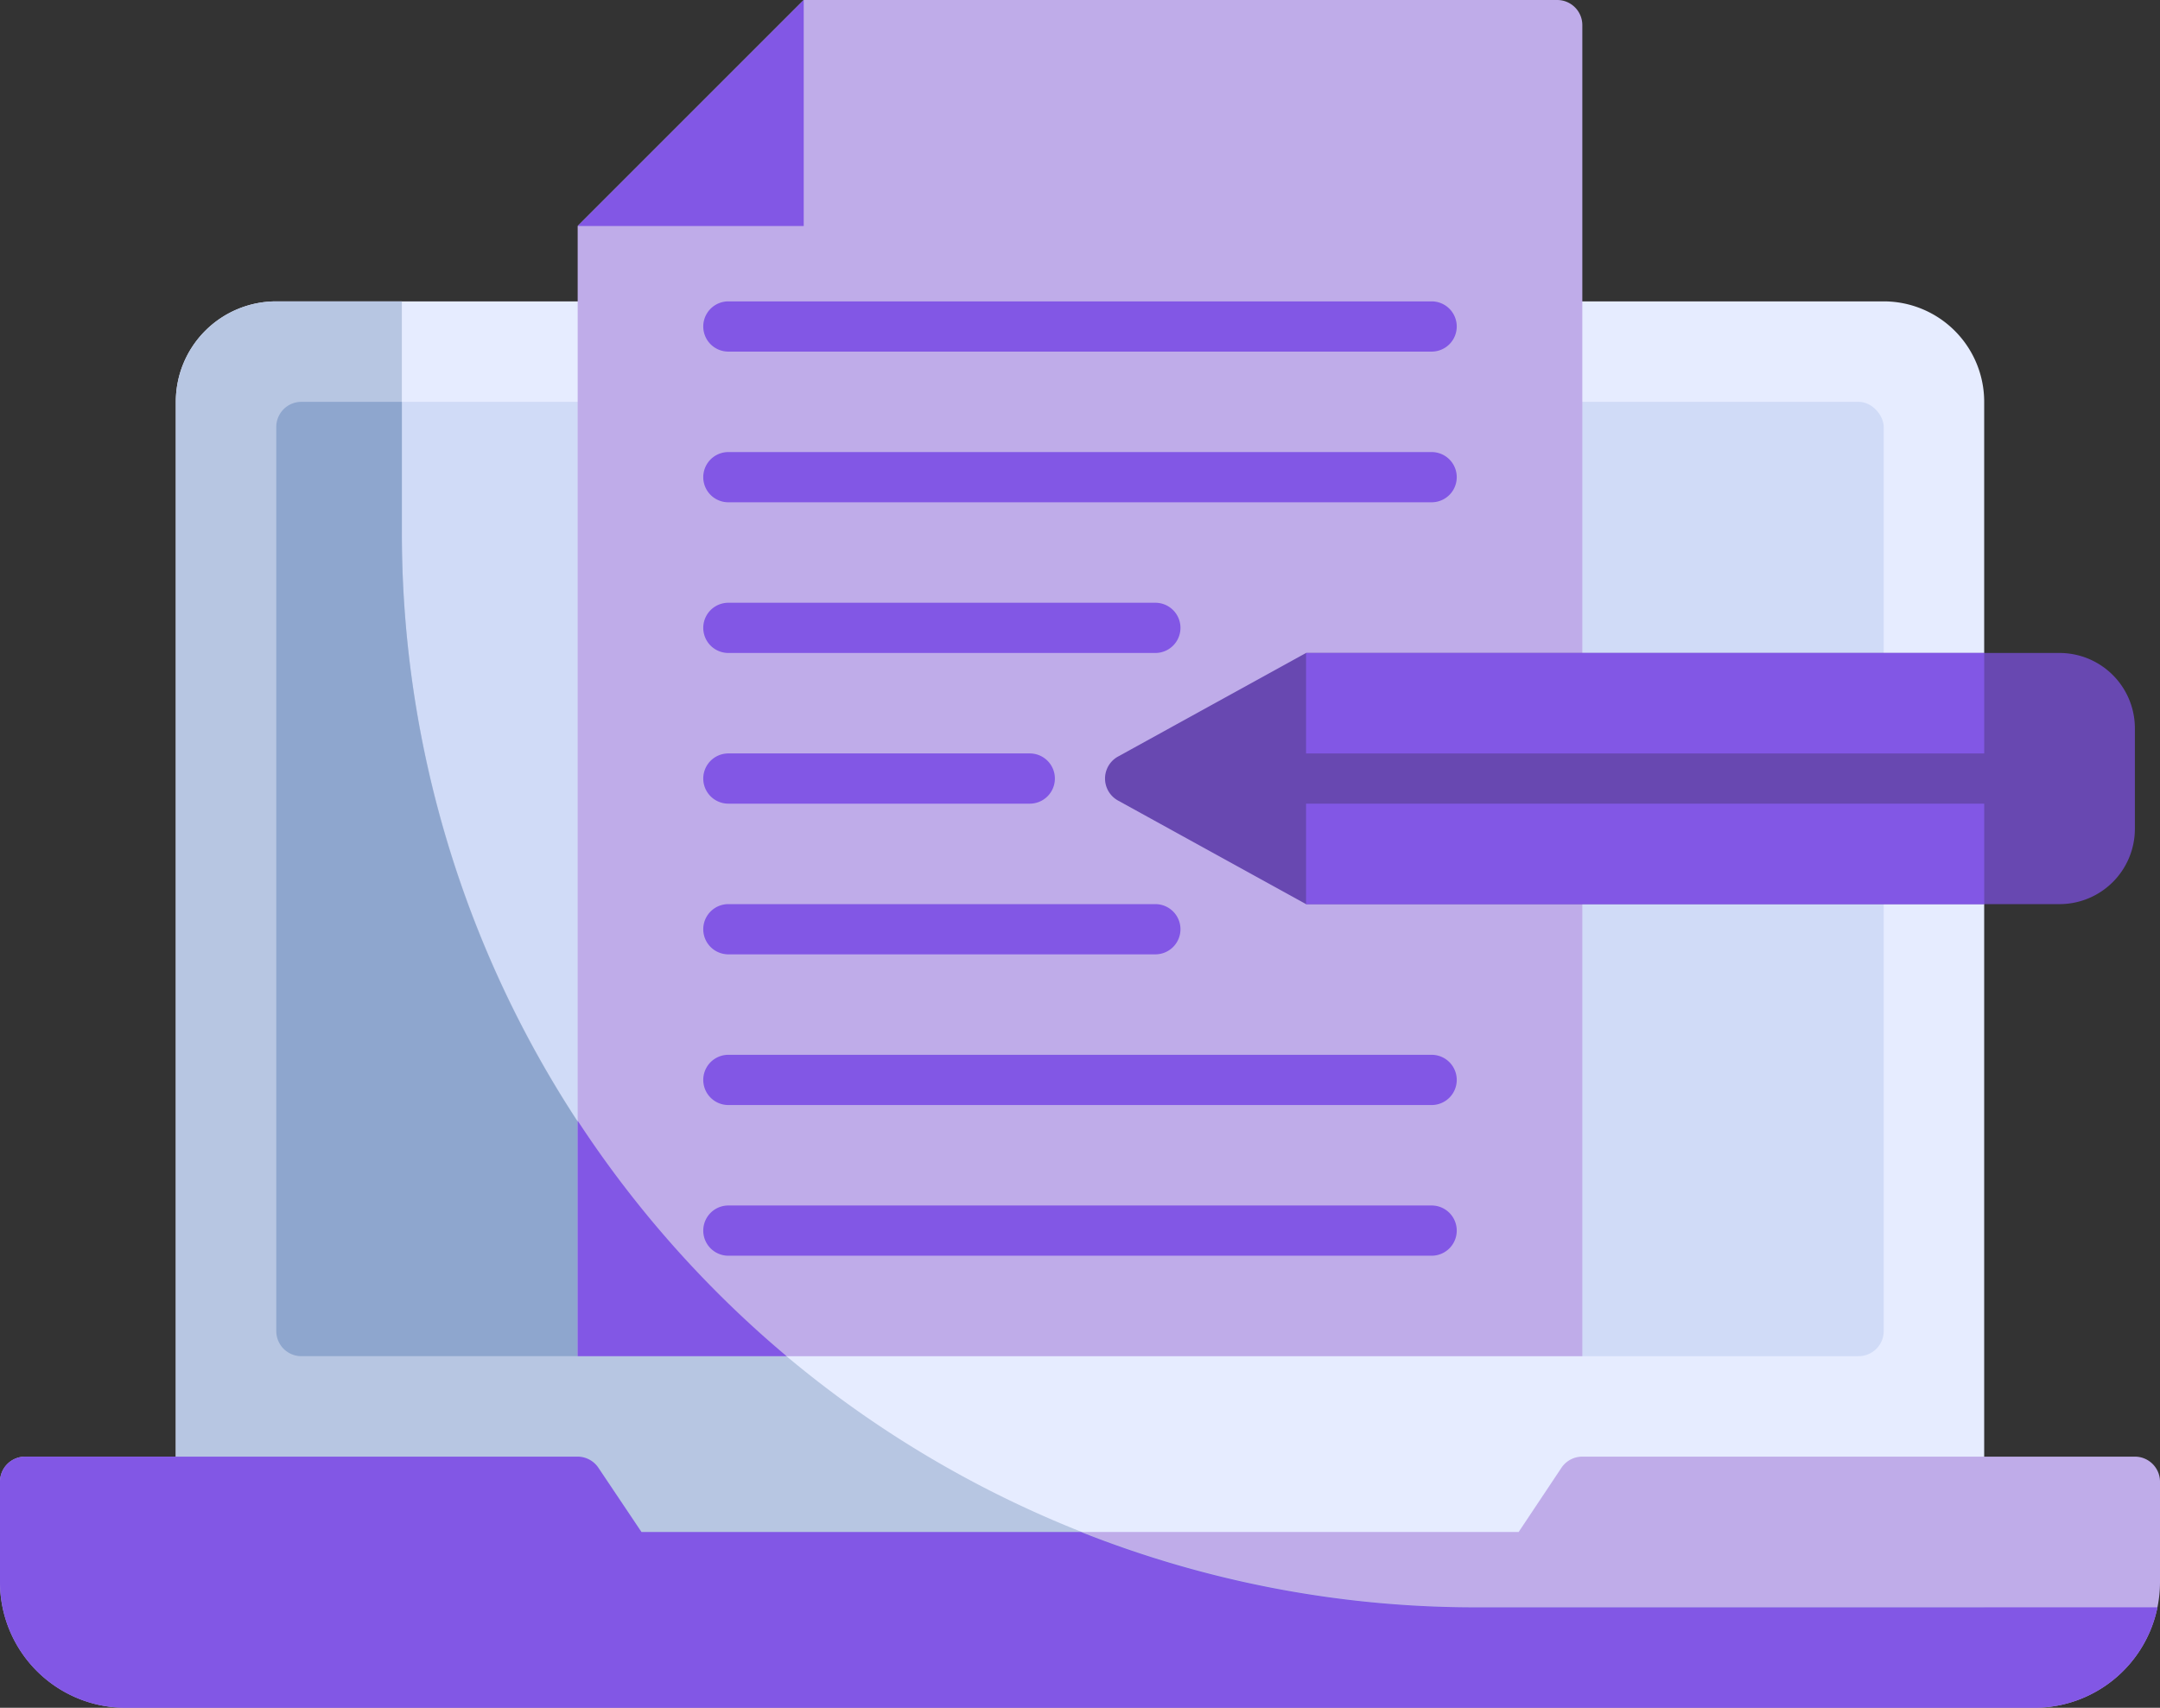 <svg xmlns="http://www.w3.org/2000/svg" width="86" height="68" viewBox="0 0 86 68"><rect x="0" y="0" width="86" height="68" fill="#333333" stroke="none"/><g transform="translate(-1 -10)"><path d="M76,22H12a4,4,0,0,0-4,4V74a1,1,0,0,0,1,1H79a1,1,0,0,0,1-1V26A4,4,0,0,0,76,22Z" fill="#e6ecff"/><rect width="64" height="38" rx="1" transform="translate(12 26)" fill="#d0dbf7"/><path d="M86,68H64a1,1,0,0,0-.832.445L61.465,71H26.535l-1.7-2.555A1,1,0,0,0,24,68H2a1,1,0,0,0-1,1v4a5.006,5.006,0,0,0,5,5H82a5.006,5.006,0,0,0,5-5V69A1,1,0,0,0,86,68Z" fill="#bface9"/><path d="M80,74a1,1,0,0,1-1,1H9a1,1,0,0,1-1-1V26a4,4,0,0,1,4-4h5v9.19A42.813,42.813,0,0,0,59.806,74Z" fill="#b7c6e2"/><path d="M32.32,64H13a1,1,0,0,1-1-1V27a1,1,0,0,1,1-1h4v5.19A42.694,42.694,0,0,0,32.32,64Z" fill="#8ea6ce"/><path d="M86.9,74A5,5,0,0,1,82,78H6a5,5,0,0,1-5-5V69a1,1,0,0,1,1-1H24a1,1,0,0,1,.83.45L26.54,71h17.5a42.587,42.587,0,0,0,15.77,3Z" fill="#8257e5"/><path d="M63,10H33l-9,9V64H64V11A1,1,0,0,0,63,10Z" fill="#bface9"/><path d="M33,10v9H24Z" fill="#8257e5"/><path d="M58,30H30a1,1,0,0,1,0-2H58a1,1,0,0,1,0,2Z" fill="#8257e5"/><path d="M58,24H30a1,1,0,0,1,0-2H58a1,1,0,0,1,0,2Z" fill="#8257e5"/><path d="M47,36H30a1,1,0,0,1,0-2H47a1,1,0,0,1,0,2Z" fill="#8257e5"/><path d="M42,42H30a1,1,0,0,1,0-2H42a1,1,0,0,1,0,2Z" fill="#8257e5"/><path d="M47,48H30a1,1,0,0,1,0-2H47a1,1,0,0,1,0,2Z" fill="#8257e5"/><path d="M58,54H30a1,1,0,0,1,0-2H58a1,1,0,0,1,0,2Z" fill="#8257e5"/><path d="M58,60H30a1,1,0,0,1,0-2H58a1,1,0,0,1,0,2Z" fill="#8257e5"/><path d="M83,36H53l-7.5,4.132a1,1,0,0,0,0,1.736L53,46H83a3,3,0,0,0,3-3V39A3,3,0,0,0,83,36Z" fill="#6848b1"/><rect width="27" height="10" transform="translate(53 36)" fill="#8257e5"/><rect width="29" height="2" transform="translate(52 40)" fill="#6848b1"/><path d="M24,54.626V64h8.32A42.975,42.975,0,0,1,24,54.626Z" fill="#8257e5"/></g></svg>